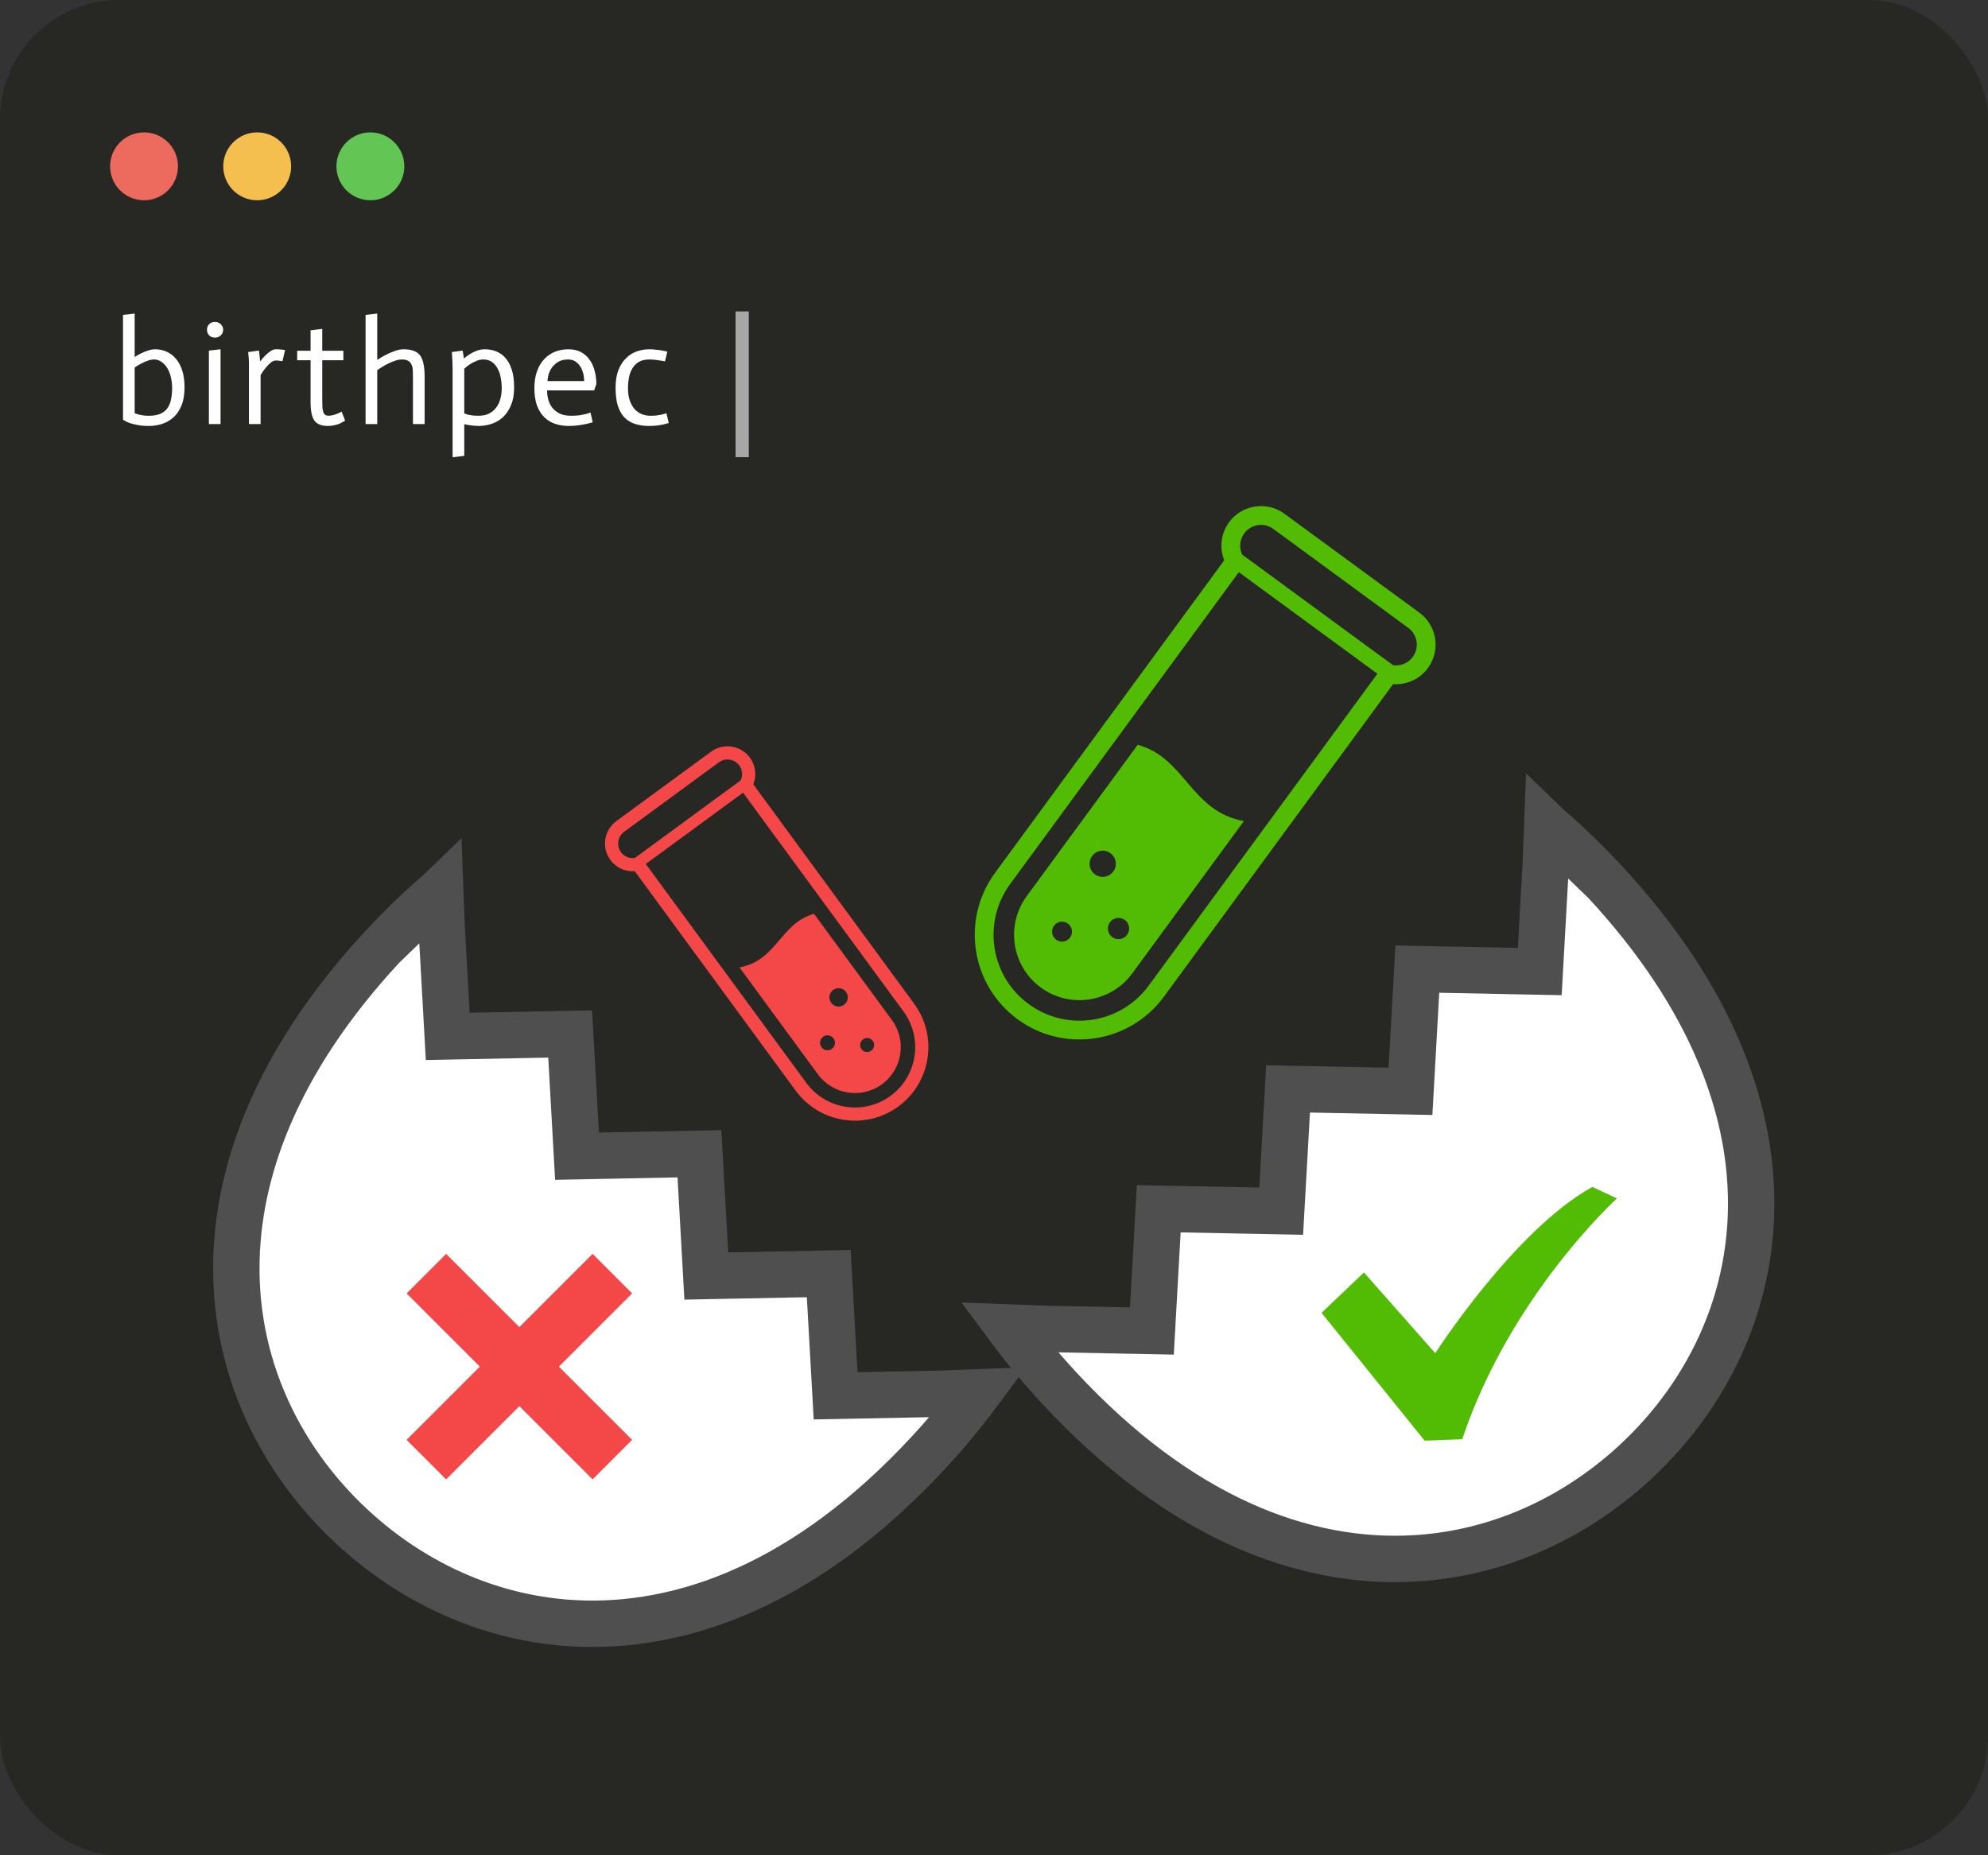 <svg width="300" height="280" viewBox="0 0 300 280" fill="none" xmlns="http://www.w3.org/2000/svg">
<rect x="0" y="0" width="300" height="280" fill="#333333" stroke="none"/>
<rect width="300" height="280" rx="18" fill="#272823"/>
<circle cx="21.736" cy="25.102" r="5.123" fill="#ED6A5E"/>
<circle cx="38.813" cy="25.102" r="5.123" fill="#F5BF50"/>
<circle cx="55.891" cy="25.102" r="5.123" fill="#62C554"/>
<path d="M66.438 134.457C63.44 137.044 60.522 139.851 57.709 142.885L66.438 134.457ZM66.438 134.457L66.649 140.03L66.65 140.061L66.652 140.093L67.378 153.044L67.566 156.414L70.942 156.347L86.04 156.046L86.885 171.123L87.074 174.494L90.449 174.427L105.549 174.127L106.396 189.206L106.585 192.576L109.959 192.509L125.061 192.212L125.909 207.291L126.098 210.661L129.473 210.594L142.03 210.345L142.062 210.344L142.094 210.343L147.673 210.131C145.367 213.237 142.845 216.283 140.101 219.245C131.03 229.032 121.793 235.713 112.73 239.819L112.729 239.819C103.679 243.924 94.757 245.459 86.451 244.976L86.449 244.976C80.905 244.657 75.605 243.439 70.679 241.514C64.102 238.943 58.181 235.113 53.141 230.441C47.471 225.187 42.779 218.74 39.682 211.378L39.681 211.377C36.589 204.032 35.099 195.74 35.853 186.921L35.854 186.918C36.352 181.035 37.848 174.891 40.502 168.609L40.502 168.609C44.042 160.226 49.645 151.586 57.709 142.885L66.438 134.457Z" fill="white" stroke="#4F4F4F" stroke-width="7"/>
<path d="M233.486 124.673C236.483 127.259 239.402 130.067 242.214 133.1L233.486 124.673ZM233.486 124.673L233.274 130.245L233.273 130.277L233.271 130.308L232.546 143.259L232.357 146.63L228.981 146.563L213.883 146.261L213.038 161.339L212.849 164.709L209.474 164.642L194.374 164.342L193.527 179.422L193.338 182.791L189.964 182.725L174.862 182.428L174.014 197.507L173.825 200.876L170.451 200.809L157.893 200.56L157.861 200.56L157.83 200.559L152.25 200.347C154.556 203.453 157.078 206.499 159.823 209.461C168.893 219.247 178.13 225.928 187.193 230.034L187.194 230.035C196.245 234.139 205.166 235.675 213.472 235.192L213.475 235.192C219.018 234.873 224.318 233.654 229.245 231.73C235.821 229.158 241.742 225.328 246.782 220.657C252.452 215.402 257.144 208.956 260.242 201.593L260.242 201.592C263.334 194.248 264.824 185.956 264.07 177.136L264.07 177.134C263.571 171.25 262.076 165.106 259.422 158.825L259.421 158.824C255.881 150.441 250.279 141.802 242.215 133.101L233.486 124.673Z" fill="white" stroke="#4F4F4F" stroke-width="7"/>
<path d="M95.39 195.204L89.425 189.239L78.374 200.289L67.324 189.239L61.358 195.204L72.409 206.255L61.358 217.305L67.324 223.27L78.374 212.22L89.425 223.27L95.39 217.305L84.339 206.255L95.39 195.204Z" fill="#F44747"/>
<path d="M240.293 179.133C228.513 185.661 216.588 204.229 216.588 204.229L205.827 192.044L199.427 198.136L214.988 217.429L220.659 217.211C227.931 195.451 244.001 180.874 244.001 180.874L240.293 179.133Z" fill="#51BC03"/>
<path d="M93.005 123.927L107.304 113.443C109.169 112.076 111.799 112.481 113.167 114.347C114.051 115.553 114.194 117.078 113.679 118.376L113.904 118.682L137.956 151.488C141.571 156.419 140.501 163.373 135.57 166.989C130.638 170.605 123.683 169.534 120.068 164.603L96.016 131.796L95.791 131.49C94.4 131.59 92.989 130.995 92.105 129.789C90.737 127.923 91.141 125.293 93.005 123.927ZM97.772 130.824L102.955 137.893L121.674 163.425C124.645 167.477 130.339 168.354 134.392 165.383C138.444 162.412 139.321 156.718 136.35 152.666L117.724 127.261L112.448 120.065L112.128 119.628C112.068 119.676 112.007 119.725 111.943 119.771L97.644 130.254C97.581 130.301 97.518 130.344 97.452 130.387L97.772 130.824V130.824ZM95.796 129.489L96.445 129.014L111.12 118.254L111.771 117.777C112.11 117.068 112.058 116.202 111.561 115.524C110.842 114.543 109.464 114.331 108.482 115.05L94.183 125.534C93.203 126.253 92.99 127.631 93.71 128.612C94.206 129.29 95.018 129.599 95.796 129.489Z" fill="#F44747"/>
<path d="M122.845 137.92L134.597 153.951C136.854 157.029 136.187 161.372 133.107 163.63C130.028 165.888 125.684 165.219 123.427 162.141L111.592 145.999C117.249 144.982 117.78 139.288 122.845 137.92ZM127.666 149.701C127.212 149.084 126.343 148.951 125.726 149.405C125.109 149.859 124.976 150.727 125.43 151.343C125.884 151.962 126.751 152.096 127.369 151.641C127.987 151.188 128.12 150.319 127.666 149.701ZM131.482 158.563C131.953 158.218 132.054 157.557 131.708 157.086C131.363 156.615 130.7 156.514 130.23 156.86C129.76 157.206 129.659 157.867 130.005 158.337C130.35 158.807 131.011 158.909 131.482 158.563ZM123.967 158.048C124.335 158.55 125.041 158.659 125.542 158.29C126.044 157.922 126.152 157.217 125.784 156.714C125.416 156.212 124.709 156.104 124.207 156.473C123.705 156.841 123.598 157.546 123.967 158.048Z" fill="#F44747"/>
<path d="M214.198 92.47L193.825 77.533C191.168 75.585 187.421 76.162 185.471 78.821C184.212 80.538 184.009 82.712 184.742 84.561L184.422 84.997L150.152 131.74C145.001 138.766 146.525 148.674 153.552 153.825C160.579 158.977 170.487 157.452 175.638 150.426L209.908 103.683L210.228 103.247C212.21 103.389 214.221 102.541 215.481 100.823C217.431 98.163 216.854 94.417 214.198 92.47ZM207.406 102.298L200.021 112.37L173.35 148.748C169.117 154.521 161.004 155.77 155.23 151.537C149.456 147.304 148.208 139.191 152.44 133.418L178.979 97.221L186.496 86.968L186.952 86.345C187.038 86.414 187.125 86.483 187.215 86.549L207.588 101.486C207.679 101.552 207.768 101.613 207.862 101.675L207.406 102.298V102.298ZM210.221 100.396L209.297 99.718L188.388 84.388L187.46 83.708C186.978 82.698 187.052 81.464 187.76 80.499C188.785 79.1 190.748 78.798 192.146 79.823L212.519 94.76C213.917 95.784 214.22 97.748 213.195 99.146C212.487 100.111 211.33 100.552 210.221 100.396Z" fill="#51BC03"/>
<path d="M171.683 112.409L154.937 135.248C151.721 139.635 152.673 145.823 157.061 149.04C161.448 152.257 167.638 151.304 170.854 146.917L187.715 123.919C179.655 122.47 178.899 114.357 171.683 112.409ZM164.813 129.193C165.46 128.314 166.699 128.124 167.578 128.772C168.457 129.418 168.646 130.655 167.999 131.533C167.352 132.415 166.116 132.605 165.237 131.957C164.356 131.312 164.167 130.075 164.813 129.193ZM159.376 141.82C158.706 141.328 158.561 140.387 159.054 139.715C159.546 139.045 160.49 138.9 161.16 139.393C161.83 139.886 161.973 140.828 161.481 141.498C160.989 142.168 160.047 142.313 159.376 141.82ZM170.084 141.086C169.559 141.802 168.554 141.956 167.84 141.431C167.124 140.907 166.97 139.902 167.495 139.186C168.02 138.47 169.027 138.317 169.741 138.842C170.457 139.367 170.61 140.371 170.084 141.086Z" fill="#51BC03"/>
<path d="M18.562 47.522L20.322 47.324V53.88C20.645 53.66 20.982 53.469 21.334 53.308C21.627 53.161 21.957 53.029 22.324 52.912C22.691 52.78 23.057 52.714 23.424 52.714C24.025 52.714 24.59 52.831 25.118 53.066C25.661 53.301 26.13 53.653 26.526 54.122C26.937 54.591 27.259 55.185 27.494 55.904C27.729 56.623 27.846 57.473 27.846 58.456C27.846 59.541 27.692 60.458 27.384 61.206C27.091 61.939 26.687 62.533 26.174 62.988C25.675 63.443 25.103 63.773 24.458 63.978C23.813 64.183 23.153 64.286 22.478 64.286C21.803 64.286 21.217 64.235 20.718 64.132C20.234 64.044 19.831 63.941 19.508 63.824C19.127 63.677 18.811 63.516 18.562 63.34V47.522ZM20.322 62.372C20.513 62.445 20.718 62.511 20.938 62.57C21.158 62.614 21.393 62.658 21.642 62.702C21.906 62.731 22.185 62.746 22.478 62.746C23.153 62.746 23.717 62.651 24.172 62.46C24.627 62.269 24.986 61.991 25.25 61.624C25.514 61.257 25.697 60.817 25.8 60.304C25.917 59.776 25.976 59.189 25.976 58.544C25.976 58.031 25.917 57.517 25.8 57.004C25.697 56.491 25.529 56.036 25.294 55.64C25.059 55.229 24.766 54.899 24.414 54.65C24.077 54.386 23.681 54.254 23.226 54.254C22.918 54.254 22.595 54.32 22.258 54.452C21.921 54.569 21.605 54.709 21.312 54.87C20.975 55.046 20.645 55.244 20.322 55.464V62.372ZM31.522 52.912L33.282 52.714V64H31.522V52.912ZM31.236 49.766C31.236 49.429 31.346 49.15 31.566 48.93C31.801 48.695 32.087 48.578 32.424 48.578C32.776 48.578 33.069 48.695 33.304 48.93C33.553 49.15 33.678 49.429 33.678 49.766C33.678 50.103 33.553 50.389 33.304 50.624C33.069 50.844 32.776 50.954 32.424 50.954C32.087 50.954 31.801 50.844 31.566 50.624C31.346 50.389 31.236 50.103 31.236 49.766ZM37.564 54.716C37.564 54.379 37.527 53.851 37.454 53.132L39.082 52.912L39.258 54.518H39.28C39.544 54.181 39.8 53.887 40.05 53.638C40.299 53.389 40.556 53.176 40.82 53C41.099 52.809 41.362 52.714 41.612 52.714C41.949 52.699 42.419 52.736 43.02 52.824L42.624 54.518C42.14 54.43 41.803 54.393 41.612 54.408C41.362 54.408 41.099 54.525 40.82 54.76C40.541 54.995 40.299 55.244 40.094 55.508C39.83 55.831 39.573 56.197 39.324 56.608V64H37.564V54.716ZM48.628 49.634V52.934H51.818V54.364H48.628V60.238C48.628 60.722 48.635 61.125 48.65 61.448C48.679 61.771 48.731 62.027 48.804 62.218C48.877 62.409 48.98 62.548 49.112 62.636C49.244 62.709 49.413 62.746 49.618 62.746C50.175 62.731 50.821 62.526 51.554 62.13L52.082 63.472C51.598 63.795 51.143 64.007 50.718 64.11C50.307 64.227 49.897 64.286 49.486 64.286C48.518 64.286 47.836 64.015 47.44 63.472C47.059 62.915 46.868 61.998 46.868 60.722V54.364H44.844V52.934H46.868V49.854L48.628 49.634ZM55.168 47.522L56.928 47.324V54.32C57.368 54.027 57.8 53.77 58.226 53.55C58.666 53.33 59.113 53.139 59.568 52.978C60.022 52.802 60.462 52.714 60.888 52.714C61.489 52.714 61.988 52.787 62.384 52.934C62.794 53.066 63.124 53.293 63.374 53.616C63.623 53.939 63.799 54.364 63.902 54.892C64.019 55.42 64.078 56.08 64.078 56.872V64H62.318V57.07C62.318 56.63 62.31 56.241 62.296 55.904C62.281 55.552 62.215 55.259 62.098 55.024C61.995 54.775 61.826 54.584 61.592 54.452C61.372 54.32 61.056 54.254 60.646 54.254C60.264 54.254 59.854 54.342 59.414 54.518C58.974 54.679 58.556 54.87 58.16 55.09C57.764 55.31 57.353 55.567 56.928 55.86V64H55.168V47.522ZM68.299 55.486C68.299 54.958 68.263 54.173 68.189 53.132L69.817 52.912L70.015 54.1C70.309 53.851 70.609 53.631 70.917 53.44C71.24 53.235 71.585 53.066 71.951 52.934C72.333 52.787 72.736 52.714 73.161 52.714C73.763 52.714 74.327 52.817 74.855 53.022C75.398 53.227 75.867 53.557 76.263 54.012C76.674 54.467 76.997 55.061 77.231 55.794C77.466 56.513 77.583 57.4 77.583 58.456C77.583 59.527 77.422 60.436 77.099 61.184C76.791 61.917 76.381 62.519 75.867 62.988C75.369 63.443 74.797 63.773 74.151 63.978C73.521 64.183 72.875 64.286 72.215 64.286C71.511 64.271 70.793 64.183 70.059 64.022V68.796L68.299 69.016V55.486ZM72.215 62.746C72.831 62.746 73.359 62.636 73.799 62.416C74.239 62.196 74.599 61.895 74.877 61.514C75.171 61.118 75.383 60.671 75.515 60.172C75.647 59.659 75.713 59.116 75.713 58.544C75.713 58.031 75.662 57.517 75.559 57.004C75.471 56.491 75.317 56.036 75.097 55.64C74.892 55.229 74.613 54.899 74.261 54.65C73.909 54.386 73.477 54.254 72.963 54.254C72.582 54.254 72.223 54.327 71.885 54.474C71.548 54.606 71.225 54.775 70.917 54.98C70.624 55.171 70.338 55.391 70.059 55.64V62.394C70.221 62.453 70.397 62.511 70.587 62.57C70.793 62.614 71.027 62.658 71.291 62.702C71.57 62.731 71.878 62.746 72.215 62.746ZM89.442 63.736C89.105 63.839 88.753 63.927 88.386 64C88.034 64.073 87.638 64.139 87.198 64.198C86.773 64.257 86.326 64.286 85.856 64.286C85.123 64.286 84.441 64.183 83.81 63.978C83.18 63.773 82.63 63.443 82.16 62.988C81.691 62.533 81.317 61.947 81.038 61.228C80.774 60.495 80.642 59.6 80.642 58.544C80.642 57.591 80.774 56.755 81.038 56.036C81.302 55.303 81.662 54.694 82.116 54.21C82.586 53.711 83.128 53.337 83.744 53.088C84.375 52.839 85.057 52.714 85.79 52.714C86.509 52.714 87.132 52.853 87.66 53.132C88.188 53.411 88.621 53.792 88.958 54.276C89.31 54.745 89.567 55.303 89.728 55.948C89.904 56.579 89.992 57.246 89.992 57.95L89.662 58.918H82.556C82.556 59.373 82.615 59.827 82.732 60.282C82.85 60.737 83.048 61.147 83.326 61.514C83.62 61.881 83.994 62.181 84.448 62.416C84.918 62.636 85.497 62.746 86.186 62.746C86.626 62.746 87.03 62.724 87.396 62.68C87.763 62.621 88.078 62.563 88.342 62.504C88.621 62.431 88.878 62.35 89.112 62.262L89.442 63.736ZM88.166 57.51C88.166 57.407 88.144 57.18 88.1 56.828C88.056 56.476 87.954 56.109 87.792 55.728C87.631 55.347 87.382 55.009 87.044 54.716C86.707 54.408 86.26 54.254 85.702 54.254C85.086 54.254 84.58 54.386 84.184 54.65C83.788 54.899 83.473 55.2 83.238 55.552C83.004 55.904 82.842 56.263 82.754 56.63C82.666 56.997 82.622 57.29 82.622 57.51H88.166ZM100.351 54.54C100.102 54.481 99.757 54.423 99.317 54.364C98.877 54.291 98.43 54.254 97.975 54.254C97.315 54.254 96.772 54.386 96.347 54.65C95.936 54.914 95.614 55.259 95.379 55.684C95.144 56.095 94.983 56.557 94.895 57.07C94.807 57.569 94.763 58.06 94.763 58.544C94.763 59.292 94.859 59.937 95.049 60.48C95.24 61.008 95.489 61.441 95.797 61.778C96.12 62.115 96.487 62.365 96.897 62.526C97.308 62.673 97.74 62.746 98.195 62.746C98.503 62.746 98.796 62.731 99.075 62.702C99.368 62.658 99.632 62.614 99.867 62.57C100.116 62.511 100.351 62.445 100.571 62.372L100.923 63.846C100.615 63.934 100.329 64.007 100.065 64.066C99.801 64.125 99.486 64.176 99.119 64.22C98.767 64.264 98.386 64.286 97.975 64.286C97.168 64.286 96.45 64.183 95.819 63.978C95.189 63.773 94.653 63.443 94.213 62.988C93.788 62.533 93.458 61.939 93.223 61.206C93.003 60.473 92.893 59.578 92.893 58.522C92.893 57.495 93.032 56.615 93.311 55.882C93.605 55.134 93.986 54.533 94.455 54.078C94.924 53.609 95.46 53.264 96.061 53.044C96.677 52.824 97.315 52.714 97.975 52.714C98.327 52.714 98.665 52.736 98.987 52.78C99.325 52.809 99.618 52.846 99.867 52.89C100.16 52.949 100.439 53.007 100.703 53.066L100.351 54.54Z" fill="white"/>
<rect x="111" y="47" width="2" height="22" fill="#A7A7A7"/>
</svg>
